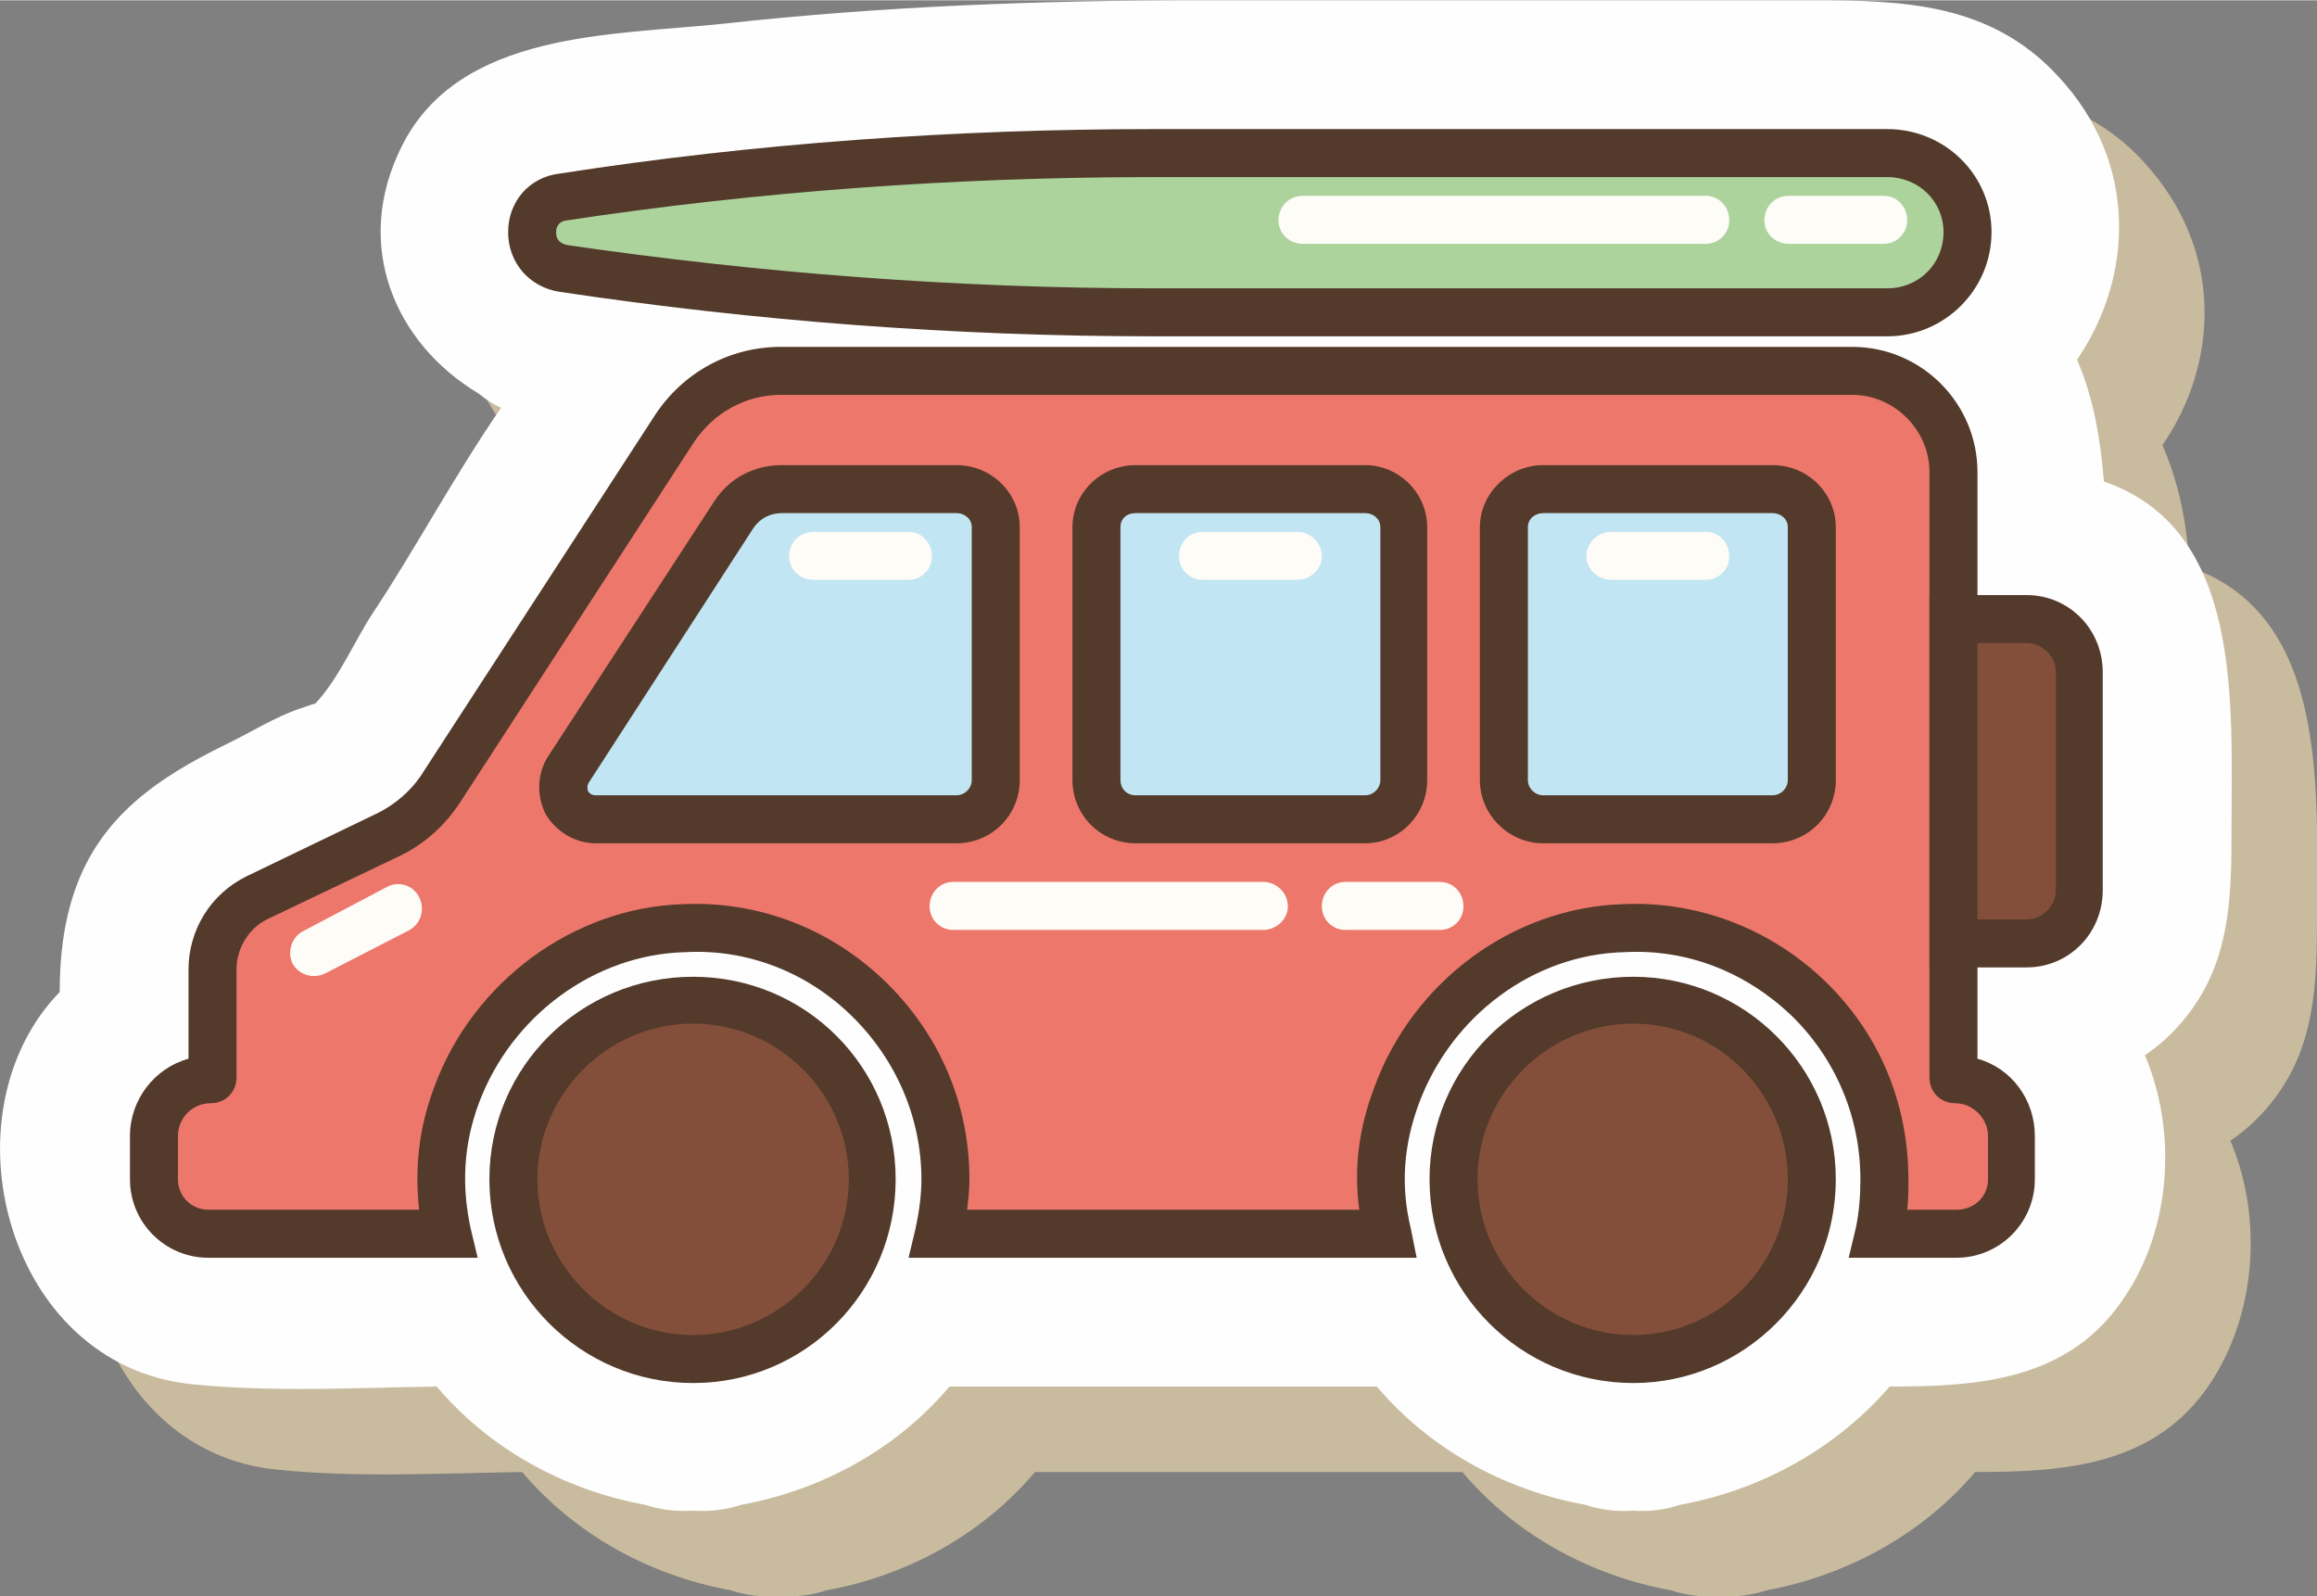 <?xml version="1.0" encoding="UTF-8"?>
<!DOCTYPE svg PUBLIC "-//W3C//DTD SVG 1.1//EN" "http://www.w3.org/Graphics/SVG/1.1/DTD/svg11.dtd">
<!-- Creator: CorelDRAW X7 -->
<svg xmlns="http://www.w3.org/2000/svg" xml:space="preserve" width="2061px" height="1420px" version="1.1" shape-rendering="geometricPrecision" text-rendering="geometricPrecision" image-rendering="optimizeQuality" fill-rule="evenodd" clip-rule="evenodd"
viewBox="0 0 1979 1363"
 xmlns:xlink="http://www.w3.org/1999/xlink">
 <rect x="0" y="0" width="1979" height="1363" fill="#808080" stroke="none"/>
 <g id="Слой_x0020_1">
  <g id="_997192736">
   <path fill="#C9BB9E" fill-rule="nonzero" d="M1870 484c-2,-37 -9,-72 -23,-104 48,-70 53,-167 -16,-242 -58,-63 -133,-65 -211,-65 -174,0 -348,0 -521,0 -137,0 -272,5 -408,20 -95,10 -226,6 -275,105 -42,84 -6,168 66,211 6,5 12,9 19,13 -40,57 -74,121 -110,175 -15,23 -29,56 -49,77 1,-1 -4,1 -13,4 -21,7 -43,21 -64,31 -57,28 -106,61 -128,125 -10,28 -13,57 -13,86 -101,104 -46,320 113,335 69,7 140,3 209,2 44,52 107,88 178,101 12,4 26,6 41,5 15,1 29,-1 41,-5 71,-13 134,-49 178,-101 122,0 243,0 365,0 44,52 107,88 178,101 12,4 25,6 41,5 15,1 29,-1 41,-5 70,-13 134,-49 178,-101 76,0 154,-5 201,-76 39,-59 45,-141 17,-207 12,-8 23,-18 33,-30 40,-48 41,-104 41,-163 0,-108 10,-256 -109,-297z"/>
   <path fill="#FEFEFE" fill-rule="nonzero" d="M1797 411c-3,-37 -9,-72 -23,-104 48,-70 53,-168 -16,-242 -58,-63 -133,-65 -211,-65 -174,0 -348,0 -521,0 -137,0 -272,5 -408,20 -95,10 -226,6 -275,105 -42,84 -6,168 66,211 6,5 12,9 19,12 -40,58 -74,122 -110,176 -15,23 -29,56 -49,77 1,-1 -4,1 -13,4 -21,7 -43,21 -64,31 -57,28 -106,61 -128,124 -10,29 -13,58 -13,87 -101,104 -46,319 113,335 69,7 140,3 209,2 44,52 107,88 178,101 12,4 26,6 41,5 15,1 29,-1 41,-5 71,-13 134,-49 178,-101 122,0 243,0 365,0 44,52 107,88 178,101 12,4 25,6 41,5 15,1 28,-1 40,-5 71,-13 134,-49 179,-101 76,0 154,-5 201,-77 39,-58 45,-140 17,-206 12,-8 23,-18 33,-30 40,-48 41,-104 41,-163 0,-108 10,-256 -109,-297z"/>
   <path fill="#844F3A" fill-rule="nonzero" d="M745 1007c0,85 -69,153 -153,153 -85,0 -153,-68 -153,-153 0,-84 68,-153 153,-153 84,0 153,69 153,153z"/>
   <path fill="#533A2B" fill-rule="nonzero" d="M592 874c-73,0 -133,60 -133,133 0,73 60,133 133,133 73,0 133,-60 133,-133 0,-73 -60,-133 -133,-133zm0 307c-96,0 -174,-78 -174,-174 0,-96 78,-173 174,-173 96,0 173,77 173,173 0,96 -77,174 -173,174z"/>
   <path fill="#EE776C" fill-rule="nonzero" d="M1670 922c-1,0 -1,-1 -1,-2 0,-24 0,-356 0,-517 0,-48 -39,-86 -87,-86l-915 0c-36,0 -71,18 -91,49l-200 308c-11,17 -26,30 -44,39l-113 54c-23,11 -38,35 -38,61l0 92c0,1 -1,2 -1,2 -27,0 -48,21 -48,48l0 37c0,26 20,47 46,47l204 0c-8,-37 -8,-77 8,-119 31,-82 107,-140 194,-143 122,-4 223,94 223,215 0,16 -2,32 -5,47l383 0c-8,-37 -8,-77 8,-119 30,-82 107,-140 194,-143 122,-4 223,94 223,215 0,16 -2,32 -5,47l66 0c26,0 47,-21 47,-47l0 -37c0,-27 -21,-48 -48,-48z"/>
   <path fill="#533A2B" fill-rule="nonzero" d="M1629 1033l42 0c15,0 27,-11 27,-26l0 -37c0,-15 -13,-28 -28,-28 -12,0 -22,-9 -22,-22l0 -517c0,-36 -30,-66 -66,-66l-915 0c-30,0 -57,15 -74,40l-200 308c-13,20 -31,36 -52,46l-113 54c-16,8 -26,25 -26,43l0 92c0,13 -10,22 -22,22 -16,0 -28,13 -28,28l0 37c0,15 12,26 26,26l180 0c-4,-36 0,-71 13,-105 33,-90 119,-153 212,-156 65,-3 126,21 172,65 47,45 73,105 73,170 0,9 -1,18 -2,26l335 0c-5,-36 0,-71 13,-105 33,-90 118,-153 212,-156 64,-3 126,21 172,65 47,45 72,105 72,170 0,9 0,18 -1,26zm42 41l-92 0 6 -25c3,-14 4,-28 4,-42 0,-53 -21,-103 -59,-140 -39,-37 -89,-57 -143,-54 -77,2 -147,54 -175,129 -13,35 -16,70 -7,107l5 25 -434 0 6 -25c3,-14 5,-28 5,-42 0,-53 -22,-103 -60,-140 -38,-37 -89,-57 -142,-54 -77,2 -148,54 -176,129 -13,35 -15,70 -7,107l6 25 -230 0c-37,0 -67,-30 -67,-67l0 -37c0,-31 21,-58 50,-66l0 -76c0,-34 19,-65 50,-80l112 -54c14,-7 27,-18 36,-31l200 -308c24,-37 64,-59 108,-59l915 0c59,0 107,48 107,107l0 501c29,8 49,35 49,66l0 37c0,37 -30,67 -67,67z"/>
   <path fill="#844F3A" fill-rule="nonzero" d="M1548 1007c0,85 -69,153 -153,153 -85,0 -153,-68 -153,-153 0,-84 68,-153 153,-153 84,0 153,69 153,153z"/>
   <path fill="#533A2B" fill-rule="nonzero" d="M1395 874c-73,0 -133,60 -133,133 0,73 60,133 133,133 73,0 132,-60 132,-133 0,-73 -59,-133 -132,-133zm0 307c-96,0 -174,-78 -174,-174 0,-96 78,-173 174,-173 95,0 173,77 173,173 0,96 -78,174 -173,174z"/>
   <path fill="#C2E5F3" fill-rule="nonzero" d="M486 657l141 -218c9,-14 24,-22 41,-22l149 0c18,0 33,15 33,33l0 216c0,19 -15,34 -33,34l-308 0c-22,0 -35,-25 -23,-43z"/>
   <path fill="#533A2B" fill-rule="nonzero" d="M668 438c-10,0 -18,4 -24,12l-141 218c-2,3 -1,6 -1,7 1,2 3,4 7,4l308 0c7,0 13,-6 13,-13l0 -216c0,-7 -6,-12 -13,-12l-149 0zm149 282l-308 0c-18,0 -34,-10 -43,-25 -8,-16 -7,-35 2,-49l142 -218c13,-20 34,-31 58,-31l149 0c30,0 54,24 54,53l0 216c0,30 -24,54 -54,54z"/>
   <path fill="#C2E5F3" fill-rule="nonzero" d="M1166 700l-196 0c-19,0 -34,-15 -34,-34l0 -216c0,-18 15,-33 34,-33l196 0c18,0 33,15 33,33l0 216c0,19 -15,34 -33,34z"/>
   <path fill="#533A2B" fill-rule="nonzero" d="M970 438c-8,0 -13,5 -13,12l0 216c0,7 5,13 13,13l196 0c7,0 13,-6 13,-13l0 -216c0,-7 -6,-12 -13,-12l-196 0zm196 282l-196 0c-30,0 -54,-24 -54,-54l0 -216c0,-29 24,-53 54,-53l196 0c29,0 53,24 53,53l0 216c0,30 -24,54 -53,54z"/>
   <path fill="#C2E5F3" fill-rule="nonzero" d="M1514 700l-196 0c-18,0 -33,-15 -33,-34l0 -216c0,-18 15,-33 33,-33l196 0c19,0 34,15 34,33l0 216c0,19 -15,34 -34,34z"/>
   <path fill="#533A2B" fill-rule="nonzero" d="M1318 438c-7,0 -13,5 -13,12l0 216c0,7 6,13 13,13l196 0c7,0 13,-6 13,-13l0 -216c0,-7 -6,-12 -13,-12l-196 0zm196 282l-196 0c-29,0 -54,-24 -54,-54l0 -216c0,-29 25,-53 54,-53l196 0c30,0 54,24 54,53l0 216c0,30 -24,54 -54,54z"/>
   <path fill="#844F3A" fill-rule="nonzero" d="M1731 528l-62 0 0 278 62 0c25,0 45,-21 45,-46l0 -186c0,-25 -20,-46 -45,-46z"/>
   <path fill="#533A2B" fill-rule="nonzero" d="M1689 785l42 0c13,0 25,-11 25,-25l0 -186c0,-14 -12,-25 -25,-25l-42 0 0 236zm42 41l-83 0 0 -318 83 0c36,0 65,29 65,66l0 186c0,37 -29,66 -65,66z"/>
   <path fill="#ADD39D" fill-rule="nonzero" d="M1612 267l-626 0c-169,0 -338,-13 -505,-38l0 0c-35,-5 -35,-56 0,-61l0 0c167,-25 336,-38 505,-38l626 0c38,0 69,31 69,68l0 0c0,38 -31,69 -69,69z"/>
   <path fill="#533A2B" fill-rule="nonzero" d="M986 151c-168,0 -337,12 -502,37 -8,1 -9,7 -9,10 0,4 1,9 9,11 165,24 334,37 502,37l626 0c27,0 48,-21 48,-48 0,-26 -21,-47 -48,-47l-626 0zm626 136l-626 0c-170,0 -341,-13 -508,-38 -26,-4 -44,-25 -44,-51 0,-26 18,-47 44,-50 167,-26 338,-38 508,-38l626 0c49,0 89,39 89,88 0,49 -40,89 -89,89z"/>
   <path fill="#FEFCF7" fill-rule="nonzero" d="M1507 188l0 0c0,-12 9,-21 21,-21l81 0c11,0 20,9 20,21l0 0c0,11 -9,20 -20,20l-81 0c-12,0 -21,-9 -21,-20z"/>
   <path fill="#FEFCF7" fill-rule="nonzero" d="M1007 475l0 0c0,-12 9,-21 20,-21l81 0c11,0 21,9 21,21l0 0c0,11 -10,20 -21,20l-81 0c-11,0 -20,-9 -20,-20z"/>
   <path fill="#FEFCF7" fill-rule="nonzero" d="M1129 774l0 0c0,-12 9,-21 20,-21l81 0c11,0 20,9 20,21l0 0c0,11 -9,20 -20,20l-81 0c-11,0 -20,-9 -20,-20z"/>
   <path fill="#FEFCF7" fill-rule="nonzero" d="M794 774l0 0c0,-12 9,-21 20,-21l265 0c11,0 21,9 21,21l0 0c0,11 -10,20 -21,20l-265 0c-11,0 -20,-9 -20,-20z"/>
   <path fill="#FEFCF7" fill-rule="nonzero" d="M1355 475l0 0c0,-12 10,-21 21,-21l81 0c11,0 20,9 20,21l0 0c0,11 -9,20 -20,20l-81 0c-11,0 -21,-9 -21,-20z"/>
   <path fill="#FEFCF7" fill-rule="nonzero" d="M674 475l0 0c0,-12 9,-21 21,-21l81 0c11,0 20,9 20,21l0 0c0,11 -9,20 -20,20l-81 0c-12,0 -21,-9 -21,-20z"/>
   <path fill="#FEFCF7" fill-rule="nonzero" d="M250 823l0 0c-5,-10 -1,-23 9,-28l72 -38c10,-5 22,-1 27,9l0 0c5,10 2,22 -8,28l-72 37c-10,5 -22,2 -28,-8z"/>
   <path fill="#FEFCF7" fill-rule="nonzero" d="M1092 188l0 0c0,-12 9,-21 21,-21l344 0c11,0 20,9 20,21l0 0c0,11 -9,20 -20,20l-344 0c-12,0 -21,-9 -21,-20z"/>
  </g>
 </g>
</svg>
